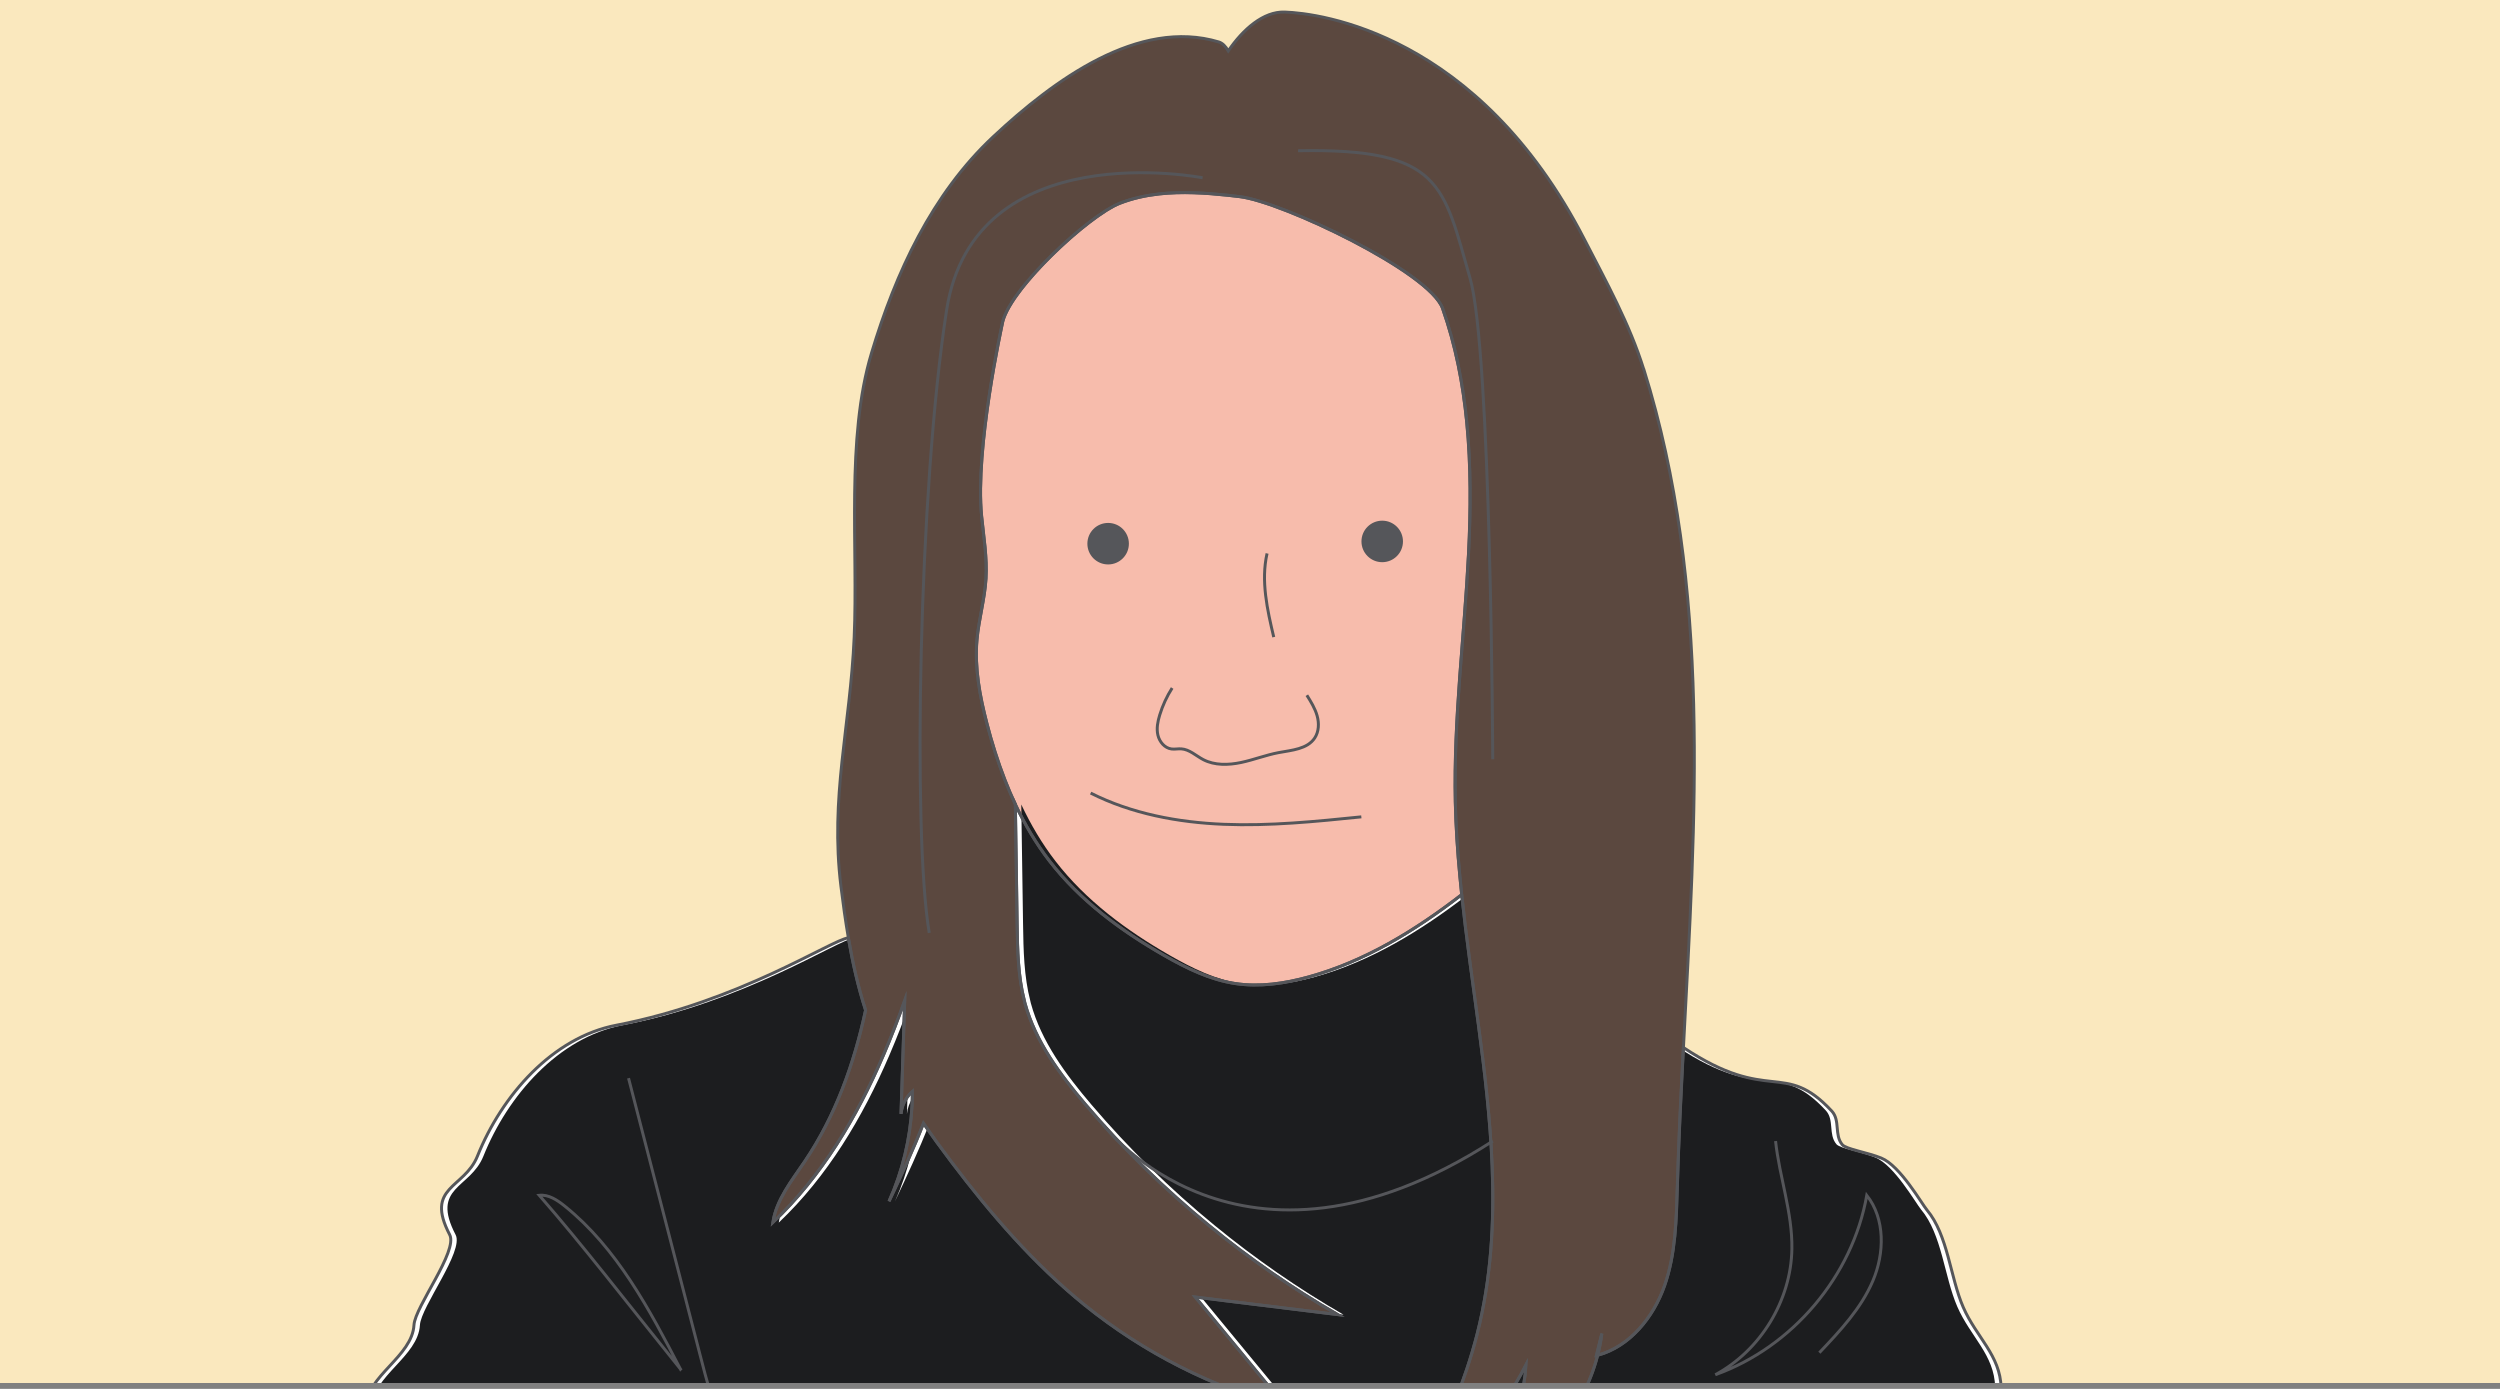 <?xml version="1.0" encoding="UTF-8"?>
<svg id="Layer_1" xmlns="http://www.w3.org/2000/svg" xmlns:xlink="http://www.w3.org/1999/xlink" version="1.1" viewBox="0 0 841.89 467.72">
  <rect x="0" y="0" width="841.89" height="467.72" fill="#808080" stroke="none"/>
  <!-- Generator: Adobe Illustrator 29.0.0, SVG Export Plug-In . SVG Version: 2.1.0 Build 186)  -->
  <defs>
    <style>
      .st0, .st1 {
        fill: none;
      }

      .st2 {
        fill: #55565a;
      }

      .st3 {
        fill: #fff;
      }

      .st4 {
        fill: #1c1d1f;
      }

      .st5 {
        fill: #fae8be;
      }

      .st6 {
        fill: #f7bcac;
      }

      .st7 {
        clip-path: url(#clippath);
      }

      .st8 {
        fill: #5b483f;
      }

      .st1 {
        stroke: #55565a;
        stroke-miterlimit: 10;
      }
    </style>
    <clipPath id="clippath">
      <rect class="st0" width="841.89" height="465.73"/>
    </clipPath>
  </defs>
  <g class="st7">
    <rect class="st5" width="841.89" height="465.73"/>
    <g>
      <path class="st3" d="M493.92,142.23c-1.28-13.07-3.77-25.95-8.14-38.34-4.32-12.25-54.02-35.91-68.27-37.62-1.29-.16-2.58-.31-3.88-.45-7.7-.82-15.6-1.32-23.26-.47-4.56.51-9.02,1.49-13.31,3.16-10.56,4.13-38.16,29.77-39.6,40.93-.07.56-9.16,41.49-6.9,64.44.69,7,1.89,14,1.47,21.03-.42,6.91-2.41,13.64-3.03,20.53-.84,9.46.94,18.97,3.32,28.16,1.67,6.48,3.68,12.91,6.11,19.16,1.08,2.76,2.23,5.49,3.49,8.16,3.18,6.75,6.97,13.19,11.53,19.1,10.24,13.26,24.01,23.43,38.55,31.75,7.47,4.28,15.36,8.17,23.88,9.47,8.29,1.27,16.79,0,24.87-2.23,18.96-5.25,35.75-15.57,51.47-27.68-.22-2.07-.43-4.15-.62-6.22-.78-8.33-1.35-16.66-1.53-24.97-.61-27.89,3.03-55.69,4.45-83.55.75-14.74.84-29.67-.6-44.36Z"/>
      <path class="st3" d="M506.47,472.22c1.75-.08,3.5-.15,5.26-.23,1.16-4.01,1.91-8.14,2.14-12.31-2.22,4.32-4.7,8.51-7.4,12.54Z"/>
      <path class="st3" d="M673.88,467.38c-.25-10.94-8.35-17.01-12.75-27.12-4.42-10.16-5.14-24.35-12.23-32.76-1.71-2.03-8.98-14.89-15.38-17.48-4.65-1.89-11.86-3-13.1-4.48-2.81-3.34-.61-8.16-3.58-11.36-16.19-17.39-20.82-2.01-49.96-21.39-.82,15.53-1.57,31.04-2.03,46.47-.34,11.4-.55,23.03-4.33,33.79-3.73,10.62-11.68,20.43-22.51,23.38-1.31,5.1-3.27,10.02-5.79,14.64,47.21-2.16,94.42-4.37,141.66-3.7Z"/>
      <path class="st3" d="M537.59,456.55c.14-.04.28-.09.42-.12.61-2.39,1.08-4.81,1.4-7.27-.61,2.46-1.21,4.93-1.82,7.39Z"/>
      <path class="st3" d="M502.47,392.56c-.63-15.68-2.49-31.46-4.6-47.28-1.95-14.63-4.09-29.3-5.65-43.96-15.71,12.11-32.51,22.43-51.47,27.68-8.08,2.24-16.58,3.5-24.87,2.23-8.51-1.3-16.4-5.19-23.88-9.47-14.54-8.32-28.31-18.48-38.55-31.75-4.57-5.91-8.35-12.35-11.53-19.1.2,13.46.4,26.93.6,40.39.13,8.68.29,17.46,2.46,25.85.06.24.11.48.17.72,3.53,12.91,11.76,23.99,20.44,34.18,12.55,14.73,26.44,28.32,41.41,40.59,13.64,11.18,28.17,21.27,43.44,30.09-15.98-1.97-31.97-3.93-47.95-5.9,10.19,12.35,20.38,24.7,30.57,37.06-24.65-6.53-47.89-18.31-67.73-34.32-17.16-13.84-31.66-30.69-44.96-48.27-3.22-4.25-6.38-8.57-9.39-12.98-3.48,8.94-7.56,17.72-11.61,26.27,4.53-10.11,7.16-21.06,7.74-32.13.08-1.62.13-3.24.12-4.86-.71.62-1.32,1.34-1.85,2.11-1.1,1.61-1.8,3.51-1.97,5.45.09-2.76.18-5.52.27-8.27.32-9.96.65-19.92.97-29.88-2.18,6.17-4.55,12.3-7.15,18.34-9.01,20.97-20.78,40.75-37.25,56.38,1.18-7.72,6.38-14.11,10.75-20.59,10.37-15.41,16.56-32.76,20.48-50.91-2.57-7.94-4.39-16.11-5.81-24.37-5.65.7-36.67,21.48-78.07,29.41-21.56,4.13-38.65,23.71-46.82,44.09-4.41,10.99-17.83,10.2-9.35,26.47,2.88,5.51-11.67,24.2-12.02,30.4-.6,10.6-15.9,17.08-16.26,27.69,4.49-2.28,38.6.16,43.48,1.39,15.75,3.95,32.28,1.61,48.44,0,63.1-6.28,126.7-1.06,190.11-.66,28.14.18,56.28-.6,84.41-1.7,3.09-7.75,5.8-15.63,7.85-23.72,4.73-18.65,5.79-37.57,5.03-56.64Z"/>
      <path class="st3" d="M553.58,124.54c-4.8-15.4-12.63-29.52-20.01-43.86C497.8,11.16,444.37,4.49,432.61,4.1c-7.12-.24-14,5.77-18.98,13.08-.9-1.56-1.96-2.64-3.2-3.01-26.99-8.08-55.39,12.69-75.97,31.93s-32.85,45.81-40.96,72.79c-8.7,28.93-4.52,65.54-5.85,95.72-1.33,30.18-8.17,53.93-4.46,83.91.72,5.78,1.51,11.58,2.5,17.33,1.42,8.26,3.24,16.43,5.81,24.37-3.92,18.15-10.11,35.5-20.48,50.91-4.36,6.48-9.56,12.87-10.75,20.59,16.48-15.62,28.25-35.41,37.25-56.38,2.59-6.04,4.97-12.17,7.15-18.34-.32,9.96-.65,19.92-.97,29.88-.09,2.76-.18,5.52-.27,8.27.18-1.94.87-3.84,1.97-5.45.53-.78,1.14-1.49,1.85-2.11,0,1.62-.04,3.24-.12,4.86-.58,11.06-3.21,22.02-7.74,32.13,4.05-8.55,8.13-17.33,11.61-26.27,3.02,4.41,6.18,8.73,9.39,12.98,13.29,17.58,27.8,34.43,44.96,48.27,19.84,16.01,43.08,27.79,67.73,34.32-10.19-12.35-20.38-24.7-30.57-37.06,15.98,1.97,31.97,3.93,47.95,5.9-15.27-8.82-29.8-18.91-43.44-30.09-14.97-12.27-28.86-25.85-41.41-40.59-8.68-10.19-16.92-21.27-20.44-34.18-.07-.24-.11-.48-.17-.72-2.17-8.4-2.33-17.18-2.46-25.85-.2-13.46-.4-26.93-.6-40.39-1.26-2.67-2.41-5.4-3.49-8.16-2.44-6.25-4.44-12.68-6.11-19.16-2.38-9.2-4.16-18.7-3.32-28.16.61-6.89,2.61-13.62,3.03-20.53.43-7.02-.77-14.02-1.47-21.03-2.27-22.95,6.88-64.71,7.18-65.8,3.28-11.75,29.17-35.59,39.32-39.56,4.29-1.68,8.76-2.66,13.31-3.16,7.66-.85,15.56-.35,23.26.47,1.29.14,2.58.3,3.88.45,14.25,1.71,63.96,25.38,68.27,37.62,4.37,12.39,6.86,25.27,8.14,38.34,1.44,14.69,1.35,29.61.6,44.36-1.42,27.86-5.06,55.66-4.45,83.55.18,8.31.74,16.64,1.53,24.97.19,2.07.4,4.15.62,6.22,1.56,14.66,3.7,29.33,5.65,43.96,2.11,15.82,3.97,31.61,4.6,47.28.76,19.07-.3,37.99-5.03,56.64-2.05,8.09-4.77,15.97-7.85,23.72,5.63-.22,11.26-.46,16.89-.7,2.7-4.04,5.18-8.22,7.4-12.54-.23,4.17-.98,8.3-2.14,12.31,6.83-.3,13.66-.61,20.49-.92,2.52-4.63,4.48-9.54,5.79-14.64-.14.04-.28.09-.42.12.61-2.46,1.21-4.93,1.82-7.39-.31,2.46-.78,4.88-1.4,7.27,10.84-2.94,18.78-12.76,22.51-23.38,3.78-10.76,3.99-22.39,4.33-33.79.46-15.43,1.22-30.94,2.03-46.47,4.06-77.17,9.55-155.01-13.3-228.25Z"/>
    </g>
    <g>
      <path class="st6" d="M493.92,142.01c-1.28-13.07-3.77-25.95-8.14-38.34-4.32-12.25-54.02-35.91-68.27-37.62-1.29-.16-2.58-.31-3.88-.45-7.7-.82-15.6-1.32-23.26-.47-4.56.51-9.02,1.49-13.31,3.16-10.56,4.13-38.16,29.77-39.6,40.93-.07.56-9.16,41.49-6.9,64.44.69,7,1.89,14,1.47,21.03-.42,6.91-2.41,13.64-3.03,20.53-.84,9.46.94,18.97,3.32,28.16,1.67,6.48,3.68,12.91,6.11,19.16,1.08,2.76,2.23,5.49,3.49,8.16,3.18,6.75,6.97,13.19,11.53,19.1,10.24,13.26,24.01,23.43,38.55,31.75,7.47,4.28,15.36,8.17,23.88,9.47,8.29,1.27,16.79,0,24.87-2.23,18.96-5.25,35.75-15.57,51.47-27.68-.22-2.07-.43-4.15-.62-6.22-.78-8.33-1.35-16.66-1.53-24.97-.61-27.89,3.03-55.69,4.45-83.55.75-14.74.84-29.67-.6-44.36Z"/>
      <path class="st4" d="M506.47,472c1.75-.08,3.5-.15,5.26-.23,1.16-4.01,1.91-8.14,2.14-12.31-2.22,4.32-4.7,8.51-7.4,12.54Z"/>
      <path class="st4" d="M671.88,467.15c-.25-10.94-8.35-17.01-12.75-27.12-4.42-10.16-5.14-24.35-12.23-32.76-1.71-2.03-8.98-14.89-15.38-17.48-4.65-1.89-11.86-3-13.1-4.48-2.81-3.34-.61-8.16-3.58-11.36-16.19-17.39-20.82-2.01-49.96-21.39-.82,15.53-1.57,31.04-2.03,46.47-.34,11.4-.55,23.03-4.33,33.79-3.73,10.62-11.68,20.43-22.51,23.38-1.31,5.1-3.27,10.02-5.79,14.64,47.21-2.16,94.42-4.37,141.66-3.7Z"/>
      <path class="st4" d="M537.59,456.33c.14-.04.28-.09.42-.12.61-2.39,1.08-4.81,1.4-7.27-.61,2.46-1.21,4.93-1.82,7.39Z"/>
      <path class="st4" d="M504.47,392.56c-.63-15.68-2.49-31.46-4.6-47.28-1.95-14.63-4.09-29.3-5.65-43.96-15.71,12.11-32.51,22.43-51.47,27.68-8.08,2.24-16.58,3.5-24.87,2.23-8.51-1.3-16.4-5.19-23.88-9.47-14.54-8.32-28.31-18.48-38.55-31.75-4.57-5.91-8.35-12.35-11.53-19.1.2,13.46.4,26.93.6,40.39.13,8.68.29,17.46,2.46,25.85.06.24.11.48.17.72,3.53,12.91,11.76,23.99,20.44,34.18,12.55,14.73,26.44,28.32,41.41,40.59,13.64,11.18,28.17,21.27,43.44,30.09-15.98-1.97-31.97-3.93-47.95-5.9,10.19,12.35,20.38,24.7,30.57,37.06-24.65-6.53-47.89-18.31-67.73-34.32-17.16-13.84-31.66-30.69-44.96-48.27-3.22-4.25-6.38-8.57-9.39-12.98-3.48,8.94-7.56,17.72-11.61,26.27,4.53-10.11,7.16-21.06,7.74-32.13.08-1.62.13-3.24.12-4.86-.71.62-1.32,1.34-1.85,2.11-1.1,1.61-1.8,3.51-1.97,5.45.09-2.76.18-5.52.27-8.27.32-9.96.65-19.92.97-29.88-2.18,6.17-4.55,12.3-7.15,18.34-9.01,20.97-20.78,40.75-37.25,56.38,1.18-7.72,6.38-14.11,10.75-20.59,10.37-15.41,16.56-32.76,20.48-50.91-2.57-7.94-4.39-16.11-5.81-24.37-5.65.7-36.67,21.48-78.07,29.41-21.56,4.13-38.65,23.71-46.82,44.09-4.41,10.99-17.83,10.2-9.35,26.47,2.88,5.51-11.67,24.2-12.02,30.4-.6,10.6-15.9,17.08-16.26,27.69,4.49-2.28,38.6.16,43.48,1.39,15.75,3.95,32.28,1.61,48.44,0,63.1-6.28,126.7-1.06,190.11-.66,28.14.18,56.28-.6,84.41-1.7,3.09-7.75,5.8-15.63,7.85-23.72,4.73-18.65,5.79-37.57,5.03-56.64Z"/>
      <path class="st8" d="M553.58,124.32c-4.8-15.4-12.63-29.52-20.01-43.86C497.8,10.94,444.37,4.26,432.61,3.88c-7.12-.24-14,5.77-18.98,13.08-.9-1.56-1.96-2.64-3.2-3.01-26.99-8.08-55.39,12.69-75.97,31.93s-32.85,45.81-40.96,72.79c-8.7,28.93-4.52,65.54-5.85,95.72-1.33,30.18-8.17,53.93-4.46,83.91.72,5.78,1.51,11.58,2.5,17.33,1.42,8.26,3.24,16.43,5.81,24.37-3.92,18.15-10.11,35.5-20.48,50.91-4.36,6.48-9.56,12.87-10.75,20.59,16.48-15.62,28.25-35.41,37.25-56.38,2.59-6.04,4.97-12.17,7.15-18.34-.32,9.96-.65,19.92-.97,29.88-.09,2.76-.18,5.52-.27,8.27.18-1.94.87-3.84,1.97-5.45.53-.78,1.14-1.49,1.85-2.11,0,1.62-.04,3.24-.12,4.86-.58,11.06-3.21,22.02-7.74,32.13,4.05-8.55,8.13-17.33,11.61-26.27,3.02,4.41,6.18,8.73,9.39,12.98,13.29,17.58,27.8,34.43,44.96,48.27,19.84,16.01,43.08,27.79,67.73,34.32-10.19-12.35-20.38-24.7-30.57-37.06,15.98,1.97,31.97,3.93,47.95,5.9-15.27-8.82-29.8-18.91-43.44-30.09-14.97-12.27-28.86-25.85-41.41-40.59-8.68-10.19-16.92-21.27-20.44-34.18-.07-.24-.11-.48-.17-.72-2.17-8.4-2.33-17.18-2.46-25.85-.2-13.46-.4-26.93-.6-40.39-1.26-2.67-2.41-5.4-3.49-8.16-2.44-6.25-4.44-12.68-6.11-19.16-2.38-9.2-4.16-18.7-3.32-28.16.61-6.89,2.61-13.62,3.03-20.53.43-7.02-.77-14.02-1.47-21.03-2.27-22.95,6.88-64.71,7.18-65.8,3.28-11.75,29.17-35.59,39.32-39.56,4.29-1.68,8.76-2.66,13.31-3.16,7.66-.85,15.56-.35,23.26.47,1.29.14,2.58.3,3.88.45,14.25,1.71,63.96,25.38,68.27,37.62,4.37,12.39,6.86,25.27,8.14,38.34,1.44,14.69,1.35,29.61.6,44.36-1.42,27.86-5.06,55.66-4.45,83.55.18,8.31.74,16.64,1.53,24.97.19,2.07.4,4.15.62,6.22,1.56,14.66,3.7,29.33,5.65,43.96,2.11,15.82,3.97,31.61,4.6,47.28.76,19.07-.3,37.99-5.03,56.64-2.05,8.09-4.77,15.97-7.85,23.72,5.63-.22,11.26-.46,16.89-.7,2.7-4.04,5.18-8.22,7.4-12.54-.23,4.17-.98,8.3-2.14,12.31,6.83-.3,13.66-.61,20.49-.92,2.52-4.63,4.48-9.54,5.79-14.64-.14.04-.28.09-.42.12.61-2.46,1.21-4.93,1.82-7.39-.31,2.46-.78,4.88-1.4,7.27,10.84-2.94,18.78-12.76,22.51-23.38,3.78-10.76,3.99-22.39,4.33-33.79.46-15.43,1.22-30.94,2.03-46.47,4.06-77.17,9.55-155.01-13.3-228.25Z"/>
    </g>
    <path class="st1" d="M440.09,234.12c1.37,2.19,2.76,4.43,3.46,6.92.7,2.49.62,5.32-.81,7.48-2.49,3.77-7.73,4.1-12.17,4.93-4.28.81-8.36,2.42-12.62,3.32s-8.9,1.04-12.75-.97c-2.46-1.29-4.63-3.44-7.4-3.62-1.1-.07-2.21.19-3.31.04-2.29-.31-4.03-2.4-4.56-4.65s-.06-4.61.62-6.82c.98-3.19,2.39-6.25,4.18-9.06"/>
    <path class="st1" d="M458.44,275.08c-15.39,1.57-30.85,3.14-46.31,2.51-15.46-.63-31.04-3.55-44.85-10.52"/>
    <path class="st1" d="M428.94,214.55c-2.18-9.26-4.36-18.91-2.25-28.18"/>
    <path class="st1" d="M211.66,363.08c8.04,31.11,16.09,62.22,24.13,93.34,2.18,8.43,4.37,16.9,7.69,24.95"/>
    <path class="st1" d="M229.16,461.08c-10.45-20.1-21.39-40.8-39.05-54.98-2.47-1.98-5.37-3.91-8.51-3.58,14.48,16.61,27.93,34.12,47.57,58.55Z"/>
    <path class="st1" d="M597.93,384.26c1.32,12.2,5.7,24.07,5.5,36.34-.29,17.33-10.53,34.14-25.79,42.35,26-9.3,46.2-33.23,51.01-60.42,6.24,7.95,6,19.52,2.04,28.82s-11.06,16.85-18.01,24.18"/>
    <g>
      <path class="st1" d="M493.92,142.19c-1.28-13.07-3.77-25.95-8.14-38.34-4.32-12.25-54.02-35.91-68.27-37.62-1.29-.16-2.58-.31-3.88-.45-7.7-.82-15.6-1.32-23.26-.47-4.56.51-9.02,1.49-13.31,3.16-10.56,4.13-38.16,29.77-39.6,40.93-.07.56-9.16,41.49-6.9,64.44.69,7,1.89,14,1.47,21.03-.42,6.91-2.41,13.64-3.03,20.53-.84,9.46.94,18.97,3.32,28.16,1.67,6.48,3.68,12.91,6.11,19.16,1.08,2.76,2.23,5.49,3.49,8.16,3.18,6.75,6.97,13.19,11.53,19.1,10.24,13.26,24.01,23.43,38.55,31.75,7.47,4.28,15.36,8.17,23.88,9.47,8.29,1.27,16.79,0,24.87-2.23,18.96-5.25,35.75-15.57,51.47-27.68-.22-2.07-.43-4.15-.62-6.22-.78-8.33-1.35-16.66-1.53-24.97-.61-27.89,3.03-55.69,4.45-83.55.75-14.74.84-29.67-.6-44.36Z"/>
      <path class="st1" d="M506.47,472.19c1.75-.08,3.5-.15,5.26-.23,1.16-4.01,1.91-8.14,2.14-12.31-2.22,4.32-4.7,8.51-7.4,12.54Z"/>
      <path class="st1" d="M673.88,467.34c-.25-10.94-8.35-17.01-12.75-27.12-4.42-10.16-5.14-24.35-12.23-32.76-1.71-2.03-8.98-14.89-15.38-17.48-4.65-1.89-11.86-3-13.1-4.48-2.81-3.34-.61-8.16-3.58-11.36-16.19-17.39-20.82-2.01-49.96-21.39-.82,15.53-1.57,31.04-2.03,46.47-.34,11.4-.55,23.03-4.33,33.79-3.73,10.62-11.68,20.43-22.51,23.38-1.31,5.1-3.27,10.02-5.79,14.64,47.21-2.16,94.42-4.37,141.66-3.7Z"/>
      <path class="st1" d="M537.59,456.51c.14-.04.28-.09.42-.12.61-2.39,1.08-4.81,1.4-7.27-.61,2.46-1.21,4.93-1.82,7.39Z"/>
      <path class="st1" d="M502.47,392.53c-.63-15.68-2.49-31.46-4.6-47.28-1.95-14.63-4.09-29.3-5.65-43.96-15.71,12.11-32.51,22.43-51.47,27.68-8.08,2.24-16.58,3.5-24.87,2.23-8.51-1.3-16.4-5.19-23.88-9.47-14.54-8.32-28.31-18.48-38.55-31.75-4.57-5.91-8.35-12.35-11.53-19.1.2,13.46.4,26.93.6,40.39.13,8.68.29,17.46,2.46,25.85.06.24.11.48.17.72,3.53,12.91,11.76,23.99,20.44,34.18,12.55,14.73,26.44,28.32,41.41,40.59,13.64,11.18,28.17,21.27,43.44,30.09-15.98-1.97-31.97-3.93-47.95-5.9,10.19,12.35,20.38,24.7,30.57,37.06-24.65-6.53-47.89-18.31-67.73-34.32-17.16-13.84-31.66-30.69-44.96-48.27-3.22-4.25-6.38-8.57-9.39-12.98-3.48,8.94-7.56,17.72-11.61,26.27,4.53-10.11,7.16-21.06,7.74-32.13.08-1.62.13-3.24.12-4.86-.71.62-1.32,1.34-1.85,2.11-1.1,1.61-1.8,3.51-1.97,5.45.09-2.76.18-5.52.27-8.27.32-9.96.65-19.92.97-29.88-2.18,6.17-4.55,12.3-7.15,18.34-9.01,20.97-20.78,40.75-37.25,56.38,1.18-7.72,6.38-14.11,10.75-20.59,10.37-15.41,16.56-32.76,20.48-50.91-2.57-7.94-4.39-16.11-5.81-24.37-5.65.7-36.67,21.48-78.07,29.41-21.56,4.13-38.65,23.71-46.82,44.09-4.41,10.99-17.83,10.2-9.35,26.47,2.88,5.51-11.67,24.2-12.02,30.4-.6,10.6-15.9,17.08-16.26,27.69,4.49-2.28,38.6.16,43.48,1.39,15.75,3.95,32.28,1.61,48.44,0,63.1-6.28,126.7-1.06,190.11-.66,28.14.18,56.28-.6,84.41-1.7,3.09-7.75,5.8-15.63,7.85-23.72,4.73-18.65,5.79-37.57,5.03-56.64Z"/>
      <path class="st1" d="M553.58,124.5c-4.8-15.4-12.63-29.52-20.01-43.86C497.8,11.13,444.37,4.45,432.61,4.06c-7.12-.24-14,5.77-18.98,13.08-.9-1.56-1.96-2.64-3.2-3.01-26.99-8.08-55.39,12.69-75.97,31.93s-32.85,45.81-40.96,72.79c-8.7,28.93-4.52,65.54-5.85,95.72-1.33,30.18-8.17,53.93-4.46,83.91.72,5.78,1.51,11.58,2.5,17.33,1.42,8.26,3.24,16.43,5.81,24.37-3.92,18.15-10.11,35.5-20.48,50.91-4.36,6.48-9.56,12.87-10.75,20.59,16.48-15.62,28.25-35.41,37.25-56.38,2.59-6.04,4.97-12.17,7.15-18.34-.32,9.96-.65,19.92-.97,29.88-.09,2.76-.18,5.52-.27,8.27.18-1.94.87-3.84,1.97-5.45.53-.78,1.14-1.49,1.85-2.11,0,1.62-.04,3.24-.12,4.86-.58,11.06-3.21,22.02-7.74,32.13,4.05-8.55,8.13-17.33,11.61-26.27,3.02,4.41,6.18,8.73,9.39,12.98,13.29,17.58,27.8,34.43,44.96,48.27,19.84,16.01,43.08,27.79,67.73,34.32-10.19-12.35-20.38-24.7-30.57-37.06,15.98,1.97,31.97,3.93,47.95,5.9-15.27-8.82-29.8-18.91-43.44-30.09-14.97-12.27-28.86-25.85-41.41-40.59-8.68-10.19-16.92-21.27-20.44-34.18-.07-.24-.11-.48-.17-.72-2.17-8.4-2.33-17.18-2.46-25.85-.2-13.46-.4-26.93-.6-40.39-1.26-2.67-2.41-5.4-3.49-8.16-2.44-6.25-4.44-12.68-6.11-19.16-2.38-9.2-4.16-18.7-3.32-28.16.61-6.89,2.61-13.62,3.03-20.53.43-7.02-.77-14.02-1.47-21.03-2.27-22.95,6.88-64.71,7.18-65.8,3.28-11.75,29.17-35.59,39.32-39.56,4.29-1.68,8.76-2.66,13.31-3.16,7.66-.85,15.56-.35,23.26.47,1.29.14,2.58.3,3.88.45,14.25,1.71,63.96,25.38,68.27,37.62,4.37,12.39,6.86,25.27,8.14,38.34,1.44,14.69,1.35,29.61.6,44.36-1.42,27.86-5.06,55.66-4.45,83.55.18,8.31.74,16.64,1.53,24.97.19,2.07.4,4.15.62,6.22,1.56,14.66,3.7,29.33,5.65,43.96,2.11,15.82,3.97,31.61,4.6,47.28.76,19.07-.3,37.99-5.03,56.64-2.05,8.09-4.77,15.97-7.85,23.72,5.63-.22,11.26-.46,16.89-.7,2.7-4.04,5.18-8.22,7.4-12.54-.23,4.17-.98,8.3-2.14,12.31,6.83-.3,13.66-.61,20.49-.92,2.52-4.63,4.48-9.54,5.79-14.64-.14.04-.28.09-.42.12.61-2.46,1.21-4.93,1.82-7.39-.31,2.46-.78,4.88-1.4,7.27,10.84-2.94,18.78-12.76,22.51-23.38,3.78-10.76,3.99-22.39,4.33-33.79.46-15.43,1.22-30.94,2.03-46.47,4.06-77.17,9.55-155.01-13.3-228.25Z"/>
    </g>
    <path class="st1" d="M371.58,378.83s45.47,60.62,131.12,5.43"/>
    <circle class="st2" cx="373.17" cy="183.09" r="6.99"/>
    <circle class="st2" cx="465.47" cy="182.33" r="6.99"/>
    <path class="st1" d="M404.98,59.87s-76.87-15.09-86.2,44.54-11.49,176.72-5.85,209.76"/>
    <path class="st1" d="M502.69,255.69s-.55-137.46-7.64-162.02c-9.03-31.28-9.4-43.82-57.92-42.91"/>
  </g>
</svg>